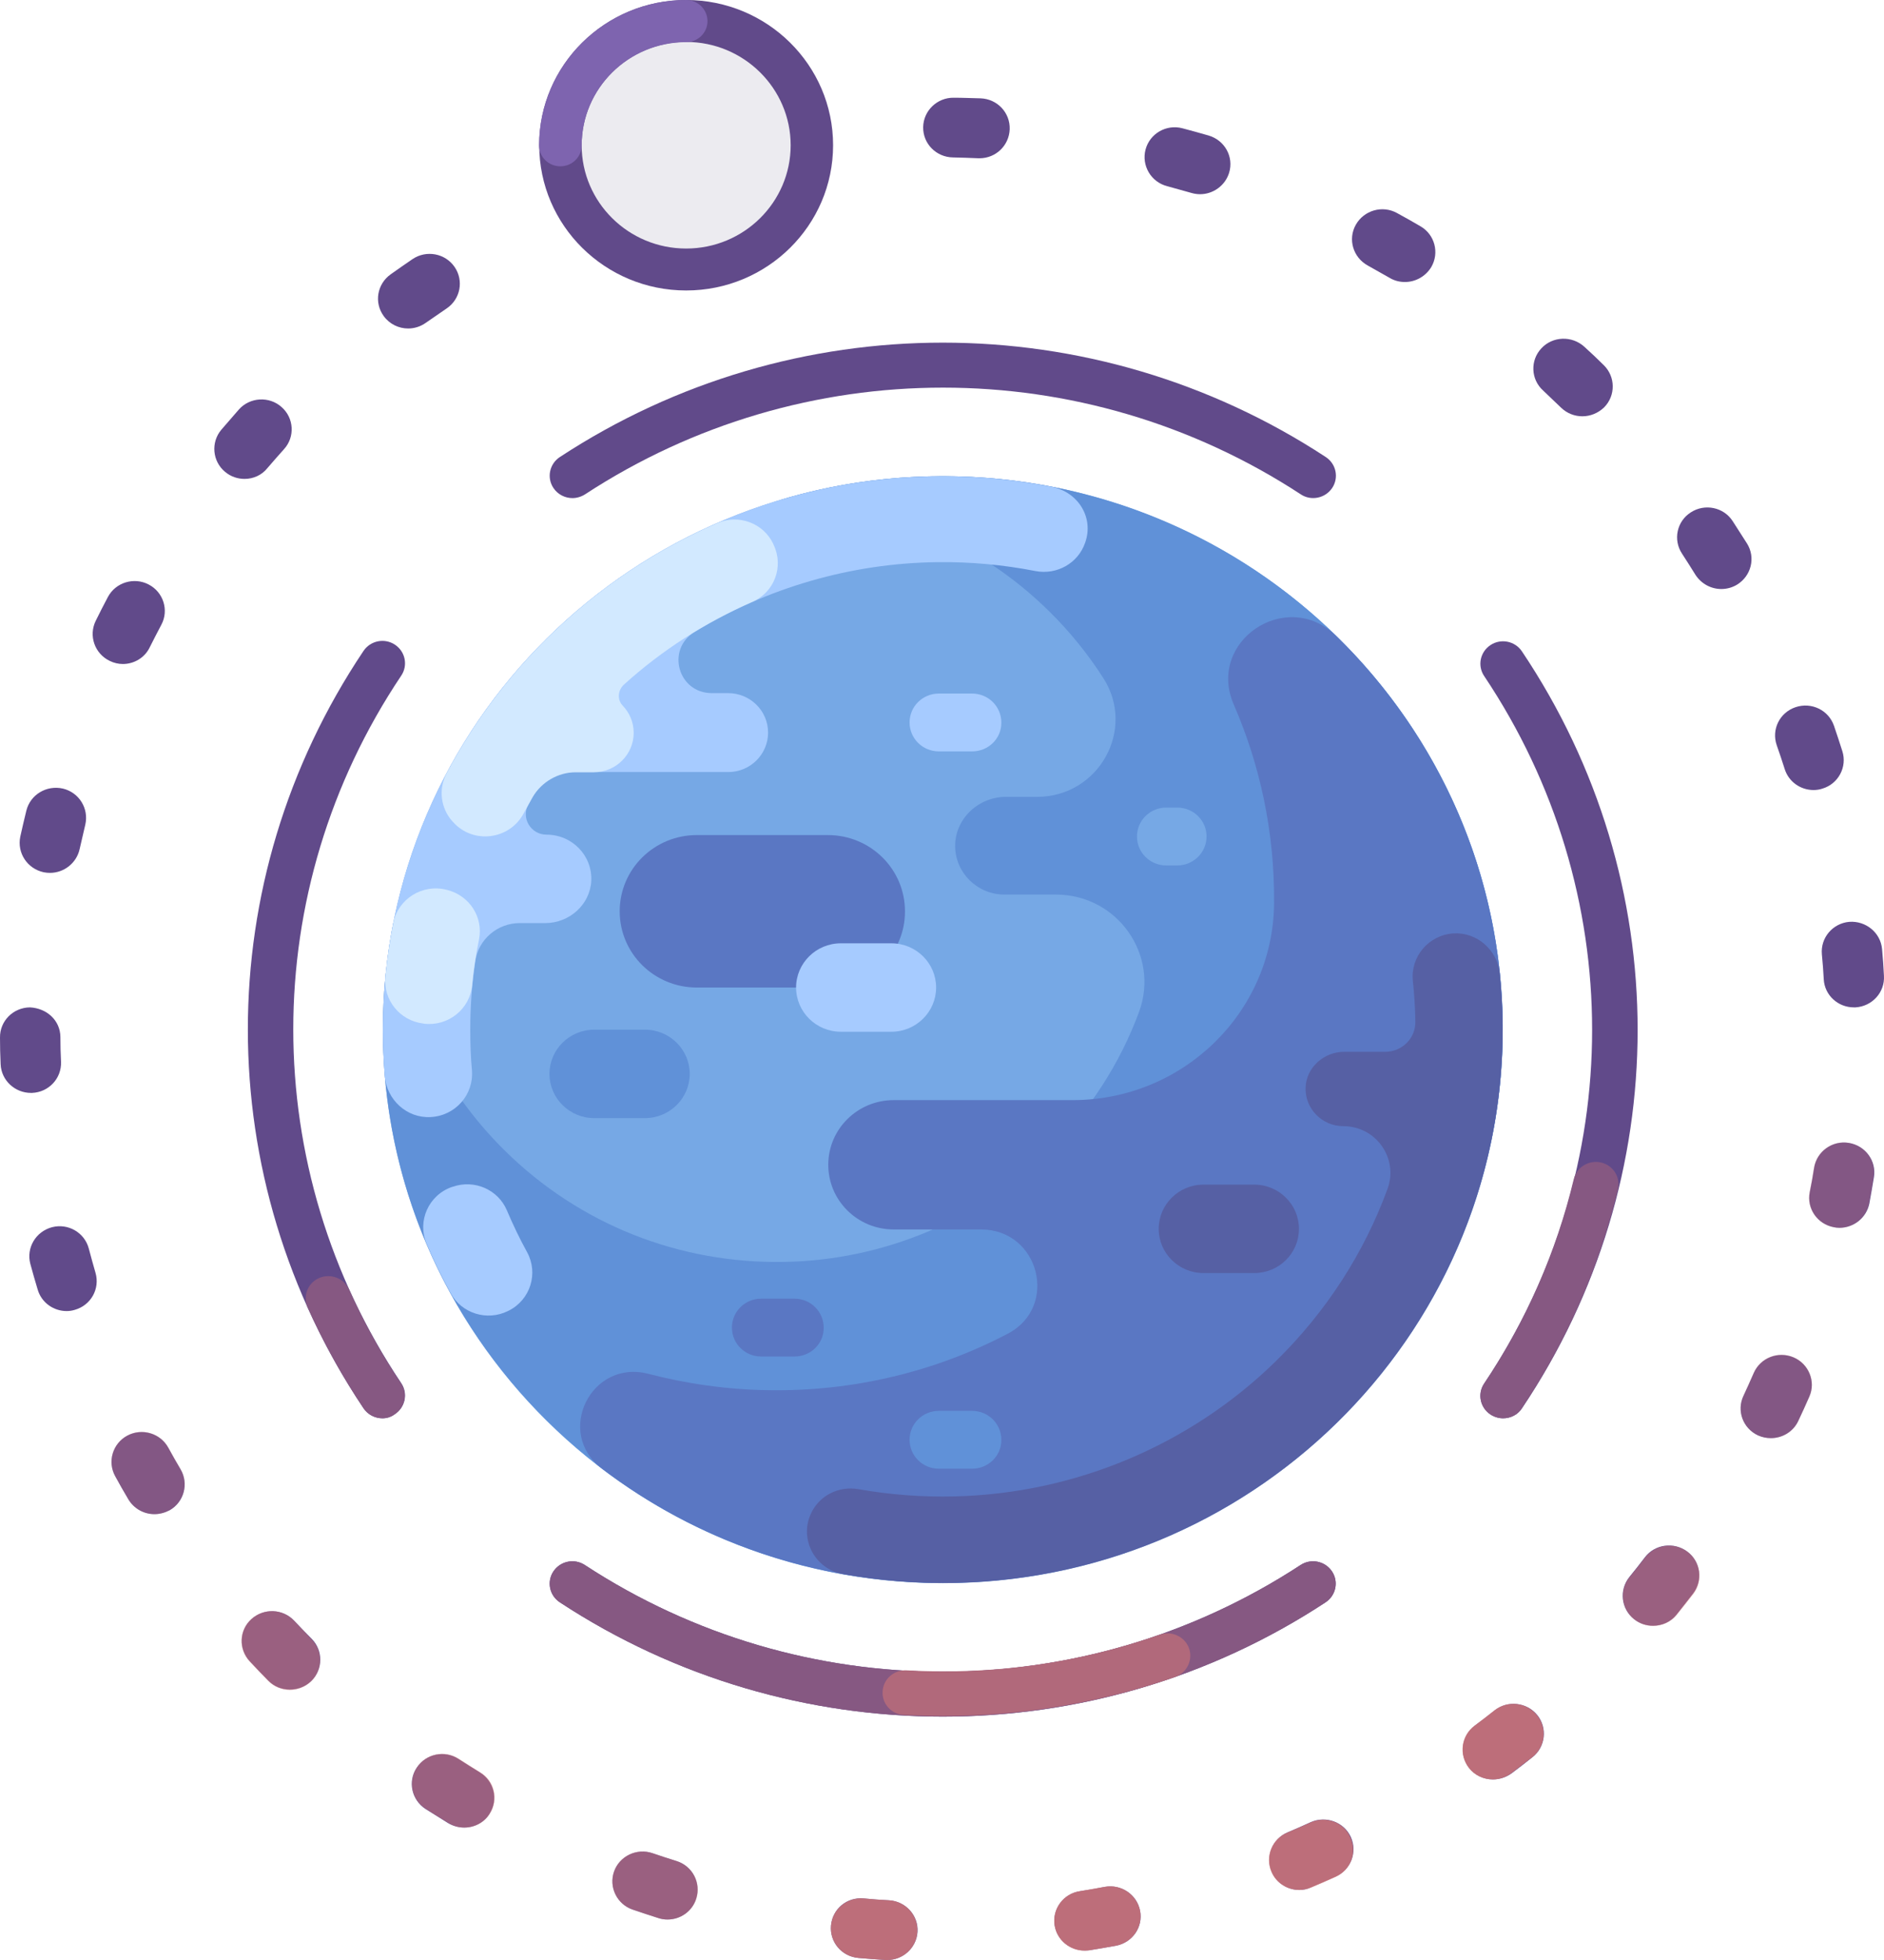 <svg width="200" height="208" viewBox="0 0 200 208" fill="none" xmlns="http://www.w3.org/2000/svg">
<path d="M94.184 208C94.117 208 94.051 208 93.984 208C93.03 207.934 92.076 207.868 91.122 207.781C89.347 207.627 88.06 206.092 88.216 204.338C88.371 202.584 89.902 201.291 91.699 201.466C92.587 201.554 93.496 201.62 94.384 201.664C96.159 201.773 97.512 203.286 97.401 205.018C97.29 206.706 95.87 208 94.184 208ZM115.128 206.991C113.575 206.991 112.2 205.873 111.956 204.317C111.689 202.584 112.888 200.962 114.64 200.699C115.528 200.567 116.393 200.414 117.281 200.239C119.033 199.932 120.697 201.05 121.03 202.782C121.363 204.514 120.209 206.158 118.457 206.487C117.502 206.662 116.571 206.816 115.639 206.969C115.461 206.991 115.284 206.991 115.128 206.991ZM70.865 203.703C70.533 203.703 70.222 203.659 69.889 203.549C68.98 203.264 68.07 202.957 67.16 202.65C65.496 202.08 64.609 200.26 65.186 198.616C65.763 196.972 67.604 196.095 69.268 196.665C70.111 196.95 70.954 197.235 71.82 197.498C73.506 198.024 74.438 199.8 73.905 201.488C73.484 202.848 72.219 203.703 70.865 203.703ZM137.937 200.567C136.694 200.567 135.496 199.844 134.986 198.616C134.298 196.994 135.075 195.13 136.694 194.45C137.515 194.1 138.336 193.749 139.135 193.376C140.754 192.653 142.662 193.354 143.395 194.933C144.127 196.533 143.417 198.419 141.797 199.142C140.932 199.537 140.044 199.91 139.179 200.282C138.78 200.48 138.358 200.567 137.937 200.567ZM49.278 193.946C48.701 193.946 48.124 193.793 47.591 193.486C46.77 192.981 45.972 192.477 45.173 191.973C43.686 191.008 43.265 189.035 44.241 187.588C45.217 186.119 47.192 185.702 48.678 186.667C49.433 187.149 50.187 187.632 50.941 188.092C52.45 189.013 52.916 190.964 51.984 192.455C51.43 193.398 50.365 193.946 49.278 193.946ZM158.482 188.838C157.506 188.838 156.552 188.399 155.93 187.588C154.865 186.185 155.132 184.212 156.552 183.137C157.262 182.611 157.972 182.063 158.659 181.515C160.035 180.419 162.076 180.638 163.185 181.997C164.295 183.357 164.073 185.374 162.697 186.47C161.965 187.062 161.211 187.632 160.456 188.202C159.835 188.64 159.147 188.838 158.482 188.838ZM30.774 179.3C29.93 179.3 29.11 178.993 28.488 178.358C27.823 177.678 27.157 176.998 26.514 176.297C25.316 175.003 25.382 173.008 26.691 171.824C28 170.64 30.019 170.706 31.239 172C31.839 172.635 32.46 173.293 33.081 173.907C34.324 175.157 34.301 177.174 33.037 178.402C32.393 179.015 31.572 179.3 30.774 179.3ZM175.477 172.526C174.767 172.526 174.057 172.306 173.458 171.824C172.082 170.728 171.861 168.733 172.97 167.351C173.525 166.672 174.079 165.97 174.612 165.269C175.677 163.865 177.696 163.602 179.116 164.655C180.536 165.707 180.802 167.702 179.737 169.105C179.16 169.851 178.561 170.596 177.984 171.342C177.363 172.131 176.431 172.526 175.477 172.526ZM16.396 160.686C15.287 160.686 14.222 160.116 13.623 159.108C13.135 158.297 12.669 157.463 12.225 156.652C11.382 155.118 11.959 153.188 13.512 152.355C15.065 151.522 17.018 152.092 17.861 153.627C18.282 154.394 18.726 155.183 19.17 155.929C20.057 157.442 19.547 159.393 18.016 160.27C17.506 160.533 16.951 160.686 16.396 160.686ZM187.99 152.618C187.547 152.618 187.081 152.53 186.637 152.333C185.017 151.588 184.33 149.702 185.084 148.124C185.461 147.312 185.816 146.523 186.171 145.712C186.881 144.089 188.767 143.366 190.387 144.046C192.006 144.725 192.783 146.611 192.073 148.211C191.696 149.088 191.296 149.943 190.897 150.798C190.364 151.938 189.211 152.618 187.99 152.618ZM7.078 139.134C5.68 139.134 4.393 138.235 3.994 136.832C3.728 135.933 3.461 135.034 3.217 134.114C2.774 132.425 3.794 130.693 5.525 130.233C7.233 129.794 8.986 130.803 9.43 132.513C9.652 133.368 9.896 134.223 10.14 135.078C10.628 136.767 9.652 138.52 7.943 139.003C7.655 139.091 7.366 139.134 7.078 139.134ZM195.268 130.299C195.068 130.299 194.868 130.277 194.669 130.233C192.916 129.904 191.784 128.238 192.117 126.528C192.295 125.651 192.45 124.796 192.583 123.919C192.872 122.187 194.513 121.003 196.266 121.288C198.019 121.573 199.217 123.195 198.929 124.927C198.773 125.87 198.618 126.791 198.441 127.734C198.13 129.246 196.777 130.299 195.268 130.299ZM3.284 115.982C1.576 115.982 0.133 114.644 0.067 112.934C0.022 111.992 0 111.049 0 110.106C-0.022 108.352 1.398 106.927 3.173 106.905C4.97 106.993 6.39 108.286 6.412 110.04C6.412 110.917 6.434 111.794 6.479 112.693C6.545 114.447 5.17 115.916 3.395 115.982C3.35 115.982 3.328 115.982 3.284 115.982ZM196.799 106.905C195.112 106.905 193.693 105.612 193.604 103.923C193.559 103.046 193.493 102.169 193.404 101.27C193.249 99.516 194.558 97.982 196.311 97.828C198.063 97.697 199.639 98.968 199.794 100.722C199.883 101.665 199.949 102.608 199.994 103.551C200.105 105.305 198.751 106.795 196.976 106.905C196.91 106.905 196.843 106.905 196.799 106.905ZM5.303 92.632C5.081 92.632 4.859 92.61 4.637 92.566C2.907 92.194 1.797 90.527 2.152 88.795C2.352 87.874 2.574 86.954 2.796 86.033C3.217 84.323 4.948 83.292 6.679 83.687C8.409 84.103 9.452 85.814 9.053 87.524C8.853 88.379 8.653 89.256 8.453 90.111C8.121 91.602 6.789 92.632 5.303 92.632ZM192.517 83.84C191.141 83.84 189.876 82.963 189.455 81.604C189.189 80.749 188.9 79.916 188.612 79.083C188.035 77.416 188.922 75.618 190.609 75.049C192.295 74.478 194.114 75.355 194.691 77.022C195.002 77.921 195.29 78.82 195.578 79.718C196.111 81.385 195.157 83.183 193.471 83.687C193.16 83.796 192.827 83.84 192.517 83.84ZM13.046 70.466C12.58 70.466 12.092 70.357 11.648 70.137C10.051 69.37 9.385 67.463 10.162 65.884C10.583 65.029 11.005 64.196 11.449 63.363C12.27 61.806 14.222 61.214 15.775 62.025C17.351 62.836 17.95 64.766 17.129 66.3C16.707 67.09 16.308 67.879 15.908 68.668C15.376 69.808 14.222 70.466 13.046 70.466ZM182.732 62.508C181.645 62.508 180.602 61.959 179.981 60.995C179.515 60.249 179.049 59.504 178.561 58.758C177.585 57.289 178.006 55.316 179.493 54.373C180.979 53.409 182.976 53.825 183.93 55.294C184.441 56.084 184.951 56.873 185.461 57.684C186.393 59.175 185.905 61.126 184.396 62.047C183.886 62.354 183.309 62.508 182.732 62.508ZM25.959 50.822C25.227 50.822 24.495 50.581 23.896 50.076C22.542 48.958 22.365 46.941 23.496 45.604C24.117 44.88 24.739 44.178 25.36 43.455C26.536 42.139 28.577 42.03 29.886 43.192C31.217 44.354 31.328 46.371 30.152 47.664C29.553 48.322 28.976 49.002 28.4 49.66C27.8 50.427 26.891 50.822 25.959 50.822ZM167.978 44.178C167.157 44.178 166.358 43.872 165.737 43.28C165.094 42.666 164.45 42.052 163.807 41.438C162.498 40.254 162.431 38.237 163.629 36.965C164.827 35.672 166.868 35.606 168.178 36.79C168.887 37.426 169.575 38.083 170.241 38.741C171.506 39.969 171.528 41.986 170.285 43.236C169.642 43.85 168.821 44.178 167.978 44.178ZM43.331 34.861C42.333 34.861 41.357 34.4 40.736 33.545C39.693 32.12 40.026 30.147 41.468 29.116C42.244 28.568 43.021 28.02 43.797 27.494C45.262 26.507 47.258 26.88 48.257 28.327C49.255 29.774 48.878 31.747 47.414 32.734C46.682 33.238 45.95 33.742 45.217 34.247C44.64 34.663 43.975 34.861 43.331 34.861ZM149.141 29.927C148.586 29.927 148.032 29.796 147.521 29.489C146.745 29.05 145.968 28.612 145.192 28.174C143.639 27.318 143.062 25.389 143.927 23.854C144.792 22.32 146.745 21.75 148.298 22.605C149.141 23.065 149.962 23.525 150.783 24.008C152.314 24.885 152.824 26.836 151.937 28.349C151.315 29.357 150.25 29.927 149.141 29.927ZM127.398 20.609C127.087 20.609 126.799 20.566 126.488 20.478C125.623 20.237 124.758 19.996 123.892 19.754C122.184 19.316 121.163 17.562 121.607 15.874C122.051 14.185 123.804 13.155 125.534 13.616C126.466 13.857 127.376 14.12 128.308 14.383C130.016 14.887 130.992 16.641 130.482 18.329C130.06 19.71 128.773 20.609 127.398 20.609ZM103.991 16.795C103.946 16.795 103.902 16.795 103.857 16.795C102.948 16.751 102.06 16.729 101.173 16.707C99.398 16.685 97.978 15.26 98 13.506C98.022 11.752 99.487 10.349 101.239 10.371C102.193 10.371 103.147 10.415 104.102 10.436C105.876 10.502 107.252 11.971 107.186 13.725C107.119 15.457 105.699 16.795 103.991 16.795Z" fill="#614A8A"/>
<path opacity="0.5" d="M50.964 188.07C50.21 187.61 49.455 187.127 48.701 186.645C47.214 185.68 45.217 186.097 44.263 187.566C43.287 189.035 43.709 191.008 45.195 191.951C45.994 192.477 46.815 192.981 47.614 193.464C48.146 193.792 48.723 193.946 49.3 193.946C50.387 193.946 51.43 193.42 52.029 192.433C52.961 190.942 52.495 188.969 50.964 188.07Z" fill="#D47776"/>
<path opacity="0.5" d="M71.82 197.498C70.977 197.235 70.111 196.95 69.268 196.665C67.604 196.095 65.763 196.95 65.186 198.616C64.609 200.261 65.474 202.08 67.16 202.651C68.048 202.957 68.98 203.264 69.889 203.549C70.222 203.659 70.533 203.703 70.866 203.703C72.219 203.703 73.484 202.848 73.928 201.489C74.46 199.822 73.506 198.046 71.82 197.498Z" fill="#D47776"/>
<path opacity="0.5" d="M31.218 172C30.02 170.706 27.978 170.64 26.669 171.824C25.36 173.008 25.294 175.025 26.492 176.319C27.135 176.999 27.801 177.7 28.466 178.38C29.088 179.016 29.931 179.344 30.774 179.344C31.573 179.344 32.394 179.038 33.015 178.446C34.279 177.218 34.302 175.201 33.059 173.951C32.438 173.271 31.817 172.635 31.218 172Z" fill="#D47776"/>
<path opacity="0.8" d="M94.384 201.663C93.496 201.619 92.609 201.554 91.699 201.466C89.924 201.313 88.371 202.606 88.216 204.338C88.06 206.092 89.369 207.627 91.122 207.78C92.076 207.868 93.053 207.934 93.984 208C94.051 208 94.118 208 94.184 208C95.87 208 97.29 206.706 97.379 205.018C97.49 203.264 96.137 201.773 94.384 201.663Z" fill="#D47776"/>
<path opacity="0.3" d="M17.861 153.605C17.018 152.07 15.065 151.5 13.512 152.333C11.959 153.166 11.382 155.096 12.225 156.63C12.669 157.463 13.157 158.275 13.623 159.108C14.222 160.116 15.287 160.686 16.397 160.686C16.951 160.686 17.506 160.555 18.016 160.248C19.547 159.371 20.058 157.42 19.17 155.907C18.726 155.139 18.283 154.372 17.861 153.605Z" fill="#D47776"/>
<path opacity="0.3" d="M190.387 144.023C188.767 143.322 186.859 144.067 186.171 145.69C185.816 146.501 185.461 147.312 185.084 148.123C184.33 149.724 185.04 151.609 186.659 152.333C187.103 152.53 187.547 152.618 188.013 152.618C189.233 152.618 190.387 151.938 190.919 150.776C191.319 149.921 191.718 149.044 192.095 148.189C192.783 146.589 192.029 144.703 190.387 144.023Z" fill="#D47776"/>
<path opacity="0.3" d="M196.244 121.288C194.492 121.003 192.85 122.187 192.561 123.919C192.428 124.796 192.273 125.673 192.095 126.528C191.763 128.26 192.916 129.904 194.647 130.233C194.847 130.277 195.046 130.299 195.246 130.299C196.755 130.299 198.108 129.246 198.397 127.712C198.574 126.791 198.752 125.848 198.885 124.905C199.195 123.195 197.997 121.573 196.244 121.288Z" fill="#D47776"/>
<path opacity="0.5" d="M179.138 164.677C177.718 163.625 175.721 163.888 174.634 165.291C174.102 165.993 173.547 166.694 172.992 167.374C171.883 168.733 172.105 170.729 173.48 171.847C174.079 172.329 174.789 172.548 175.499 172.548C176.431 172.548 177.363 172.154 178.007 171.364C178.606 170.641 179.205 169.873 179.782 169.128C180.824 167.725 180.536 165.73 179.138 164.677Z" fill="#D47776"/>
<path opacity="0.8" d="M139.135 193.398C138.336 193.771 137.493 194.121 136.672 194.472C135.03 195.152 134.276 197.015 134.964 198.638C135.474 199.844 136.672 200.567 137.915 200.567C138.336 200.567 138.758 200.479 139.157 200.326C140.045 199.953 140.91 199.581 141.775 199.186C143.395 198.462 144.105 196.577 143.351 194.976C142.663 193.376 140.755 192.674 139.135 193.398Z" fill="#D47776"/>
<path opacity="0.8" d="M158.637 181.515C157.949 182.063 157.239 182.611 156.529 183.137C155.109 184.19 154.843 186.185 155.908 187.588C156.529 188.421 157.506 188.838 158.482 188.838C159.148 188.838 159.835 188.618 160.412 188.202C161.167 187.632 161.921 187.04 162.675 186.47C164.051 185.374 164.273 183.378 163.164 182.019C162.054 180.638 160.035 180.419 158.637 181.515Z" fill="#D47776"/>
<path opacity="0.8" d="M117.259 200.239C116.371 200.392 115.484 200.546 114.618 200.699C112.865 200.962 111.667 202.607 111.956 204.339C112.2 205.895 113.575 207.013 115.129 207.013C115.306 207.013 115.461 206.991 115.639 206.97C116.571 206.816 117.525 206.663 118.457 206.487C120.21 206.158 121.341 204.514 121.03 202.782C120.675 201.05 119.011 199.91 117.259 200.239Z" fill="#D47776"/>
<path d="M60.77 52.86C59.994 52.86 59.217 52.487 58.751 51.786C58.019 50.689 58.33 49.221 59.439 48.497C84.133 32.317 116.038 32.317 140.732 48.497C141.842 49.221 142.152 50.689 141.42 51.786C140.688 52.882 139.179 53.189 138.092 52.465C115.017 37.36 85.198 37.36 62.102 52.465C61.68 52.728 61.214 52.86 60.77 52.86Z" fill="#614A8A"/>
<path d="M159.569 150.513C159.103 150.513 158.659 150.381 158.238 150.118C157.128 149.395 156.818 147.926 157.55 146.83C172.837 124.028 172.837 94.561 157.55 71.737C156.818 70.641 157.128 69.172 158.238 68.449C159.347 67.725 160.834 68.032 161.566 69.128C177.94 93.531 177.94 125.08 161.566 149.461C161.122 150.14 160.345 150.513 159.569 150.513Z" fill="#614A8A"/>
<path d="M40.602 150.513C39.826 150.513 39.049 150.141 38.584 149.439C22.232 125.037 22.209 93.509 38.584 69.085C39.316 67.989 40.802 67.682 41.911 68.405C43.021 69.129 43.331 70.598 42.599 71.694C27.312 94.496 27.312 123.984 42.599 146.786C43.331 147.882 43.021 149.351 41.911 150.075C41.512 150.382 41.046 150.513 40.602 150.513Z" fill="#614A8A"/>
<path d="M159.569 150.513C159.103 150.513 158.659 150.382 158.238 150.119C157.128 149.395 156.818 147.926 157.55 146.83C162.01 140.187 165.205 132.886 167.068 125.124C167.379 123.853 168.688 123.064 169.975 123.37C171.262 123.677 172.061 124.949 171.75 126.243C169.753 134.552 166.314 142.357 161.544 149.461C161.122 150.141 160.346 150.513 159.569 150.513Z" fill="#865882"/>
<path d="M40.603 150.513C39.826 150.513 39.049 150.14 38.584 149.439C36.32 146.062 34.324 142.467 32.659 138.761C32.127 137.555 32.659 136.152 33.88 135.626C35.1 135.1 36.52 135.648 37.053 136.832C38.606 140.296 40.469 143.651 42.577 146.808C43.309 147.904 42.999 149.373 41.889 150.096C41.512 150.381 41.046 150.513 40.603 150.513Z" fill="#865882"/>
<path d="M100.086 182.172C85.93 182.172 71.775 178.138 59.439 170.048C58.33 169.324 58.019 167.855 58.751 166.759C59.483 165.663 60.97 165.356 62.079 166.08C85.154 181.185 114.995 181.185 138.07 166.08C139.179 165.356 140.666 165.663 141.398 166.759C142.13 167.855 141.819 169.324 140.71 170.048C128.396 178.138 114.241 182.172 100.086 182.172Z" fill="#614A8A"/>
<path d="M100.086 182.172C85.93 182.172 71.775 178.138 59.439 170.048C58.33 169.324 58.019 167.855 58.751 166.759C59.483 165.663 60.97 165.356 62.079 166.08C85.154 181.185 114.995 181.185 138.07 166.08C139.179 165.356 140.666 165.663 141.398 166.759C142.13 167.855 141.819 169.324 140.71 170.048C128.396 178.138 114.241 182.172 100.086 182.172Z" fill="#865882"/>
<path d="M100.152 182.106C98.754 182.106 97.357 182.062 95.959 181.997C94.628 181.931 93.607 180.791 93.696 179.497C93.762 178.182 94.916 177.195 96.225 177.261C105.433 177.787 114.485 176.494 123.138 173.468C124.38 173.03 125.778 173.687 126.222 174.915C126.666 176.143 126 177.524 124.758 177.963C116.815 180.703 108.561 182.106 100.152 182.106Z" fill="#B1697B"/>
<path d="M100.086 168.009C132.913 168.009 159.525 141.712 159.525 109.273C159.525 76.834 132.913 50.536 100.086 50.536C67.258 50.536 40.647 76.834 40.647 109.273C40.647 141.712 67.258 168.009 100.086 168.009Z" fill="#76A8E5"/>
<path d="M130.437 58.758C121.563 53.54 111.179 50.536 100.086 50.536C94.051 50.536 88.238 51.413 82.758 53.08C93.585 53.145 103.769 57.355 111.423 64.919C113.62 67.09 115.506 69.436 117.125 71.957C120.631 77.416 116.637 84.564 110.092 84.564H106.786C103.835 84.564 101.35 86.931 101.395 89.847C101.439 92.654 103.769 94.934 106.631 94.934H112.089C118.612 94.934 123.138 101.336 120.919 107.387C118.9 112.846 115.683 117.845 111.423 122.077C103.968 129.465 93.851 133.719 83.312 133.916C72.086 134.135 61.48 129.904 53.559 122.077C46.837 115.433 42.732 106.883 41.8 97.674C41.046 101.424 40.647 105.282 40.647 109.251C40.647 122.252 44.929 134.267 52.162 143.979C62.989 158.537 80.406 167.965 100.086 167.965C132.967 167.965 159.68 141.414 159.525 108.922C159.391 87.611 147.765 68.953 130.437 58.758Z" fill="#6091D8"/>
<path d="M53.915 139.134C53.937 139.112 53.959 139.112 54.004 139.091C56.311 137.929 57.176 135.122 55.956 132.886C55.157 131.439 54.447 129.948 53.804 128.435C52.872 126.243 50.365 125.146 48.08 125.936C48.057 125.936 48.013 125.958 47.991 125.958C45.506 126.813 44.263 129.575 45.284 131.987C46.038 133.785 46.904 135.539 47.836 137.227C48.989 139.376 51.696 140.231 53.915 139.134Z" fill="#A6CBFF"/>
<path d="M141.819 67.462C136.561 62.353 128.063 68.054 130.97 74.763C133.765 81.187 135.296 88.268 135.252 95.701C135.252 95.766 135.252 95.854 135.252 95.92C135.119 107.474 125.556 116.748 113.864 116.748H94.872C91.033 116.748 87.927 119.818 87.927 123.611C87.927 127.404 91.033 130.473 94.872 130.473H104.146C110.336 130.473 112.444 138.695 106.964 141.545C99.376 145.514 90.701 147.684 81.537 147.531C77.166 147.465 72.906 146.851 68.846 145.799C62.745 144.198 58.884 152.025 63.876 155.84C73.905 163.47 86.463 167.986 100.086 167.986C132.9 167.986 159.769 141.238 159.524 108.812C159.391 92.631 152.647 78.007 141.819 67.462Z" fill="#5A77C3"/>
<path d="M87.883 104.8H73.972C69.445 104.8 65.785 101.182 65.785 96.71C65.785 92.237 69.445 88.62 73.972 88.62H87.883C92.409 88.62 96.07 92.237 96.07 96.71C96.092 101.182 92.409 104.8 87.883 104.8Z" fill="#5A77C3"/>
<path d="M133.145 135.1H127.753C125.135 135.1 123.005 132.995 123.005 130.408C123.005 127.821 125.135 125.716 127.753 125.716H133.145C135.763 125.716 137.893 127.821 137.893 130.408C137.893 133.017 135.763 135.1 133.145 135.1Z" fill="#5660A4"/>
<path d="M94.628 109.491H89.259C86.641 109.491 84.51 107.386 84.51 104.799C84.51 102.212 86.641 100.107 89.259 100.107H94.628C97.246 100.107 99.376 102.212 99.376 104.799C99.376 107.386 97.246 109.491 94.628 109.491Z" fill="#A6CBFF"/>
<path d="M103.192 79.74H99.664C97.934 79.74 96.558 78.359 96.558 76.671C96.558 74.96 97.956 73.601 99.664 73.601H103.192C104.923 73.601 106.298 74.982 106.298 76.671C106.321 78.381 104.923 79.74 103.192 79.74Z" fill="#A6CBFF"/>
<path d="M111.623 51.654C107.895 50.931 104.035 50.536 100.086 50.536C67.271 50.536 40.647 76.824 40.647 109.273C40.647 110.939 40.713 112.605 40.846 114.228C41.068 116.705 43.176 118.678 45.705 118.547C48.346 118.415 50.32 116.157 50.098 113.57C49.965 112.145 49.921 110.698 49.921 109.251C49.921 106.817 50.098 104.405 50.453 102.016C50.786 99.692 52.805 97.96 55.179 97.96H57.886C60.438 97.96 62.634 96.008 62.767 93.487C62.9 90.79 60.726 88.576 58.019 88.576C56.355 88.576 55.29 86.822 56.089 85.375C56.732 84.213 57.442 83.051 58.197 81.933H77.3C79.651 81.933 81.537 80.047 81.537 77.745C81.537 75.421 79.629 73.557 77.3 73.557H75.569C71.975 73.557 70.688 68.931 73.728 67.068C81.426 62.376 90.346 59.767 99.509 59.657C103.059 59.613 106.542 59.942 109.914 60.6C112.178 61.038 114.441 59.789 115.195 57.596C116.149 54.943 114.463 52.203 111.623 51.654Z" fill="#A6CBFF"/>
<path d="M84.333 143.957H80.805C79.075 143.957 77.699 142.576 77.699 140.888C77.699 139.178 79.097 137.818 80.805 137.818H84.333C86.064 137.818 87.439 139.2 87.439 140.888C87.462 142.598 86.064 143.957 84.333 143.957Z" fill="#5A77C3"/>
<path d="M103.192 155.863H99.664C97.934 155.863 96.558 154.481 96.558 152.793C96.558 151.083 97.956 149.724 99.664 149.724H103.192C104.923 149.724 106.298 151.105 106.298 152.793C106.321 154.481 104.923 155.863 103.192 155.863Z" fill="#6091D8"/>
<path d="M124.98 91.843H123.804C122.073 91.843 120.698 90.462 120.698 88.773C120.698 87.063 122.095 85.704 123.804 85.704H124.98C126.71 85.704 128.086 87.085 128.086 88.773C128.086 90.462 126.688 91.843 124.98 91.843Z" fill="#76A8E5"/>
<path d="M68.47 118.657H63.078C60.46 118.657 58.33 116.552 58.33 113.965C58.33 111.378 60.46 109.273 63.078 109.273H68.47C71.088 109.273 73.218 111.378 73.218 113.965C73.218 116.552 71.088 118.657 68.47 118.657Z" fill="#6091D8"/>
<path d="M159.502 108.264C159.48 106.598 159.369 104.931 159.214 103.309C158.97 100.832 156.796 98.902 154.288 99.056C151.648 99.231 149.718 101.533 149.984 104.098C150.14 105.523 150.228 106.97 150.25 108.418V108.439C150.273 110.193 148.83 111.619 147.056 111.619H142.707C140.555 111.619 138.691 113.263 138.602 115.368C138.491 117.626 140.333 119.511 142.596 119.511C146.079 119.511 148.475 122.932 147.3 126.155C144.815 132.951 140.799 139.2 135.43 144.462C126.355 153.341 114.13 158.494 101.373 158.8C97.889 158.888 94.472 158.625 91.122 158.033C88.992 157.66 86.885 158.757 86.041 160.73C84.865 163.427 86.552 166.518 89.48 167.044C93.252 167.724 97.157 168.053 101.151 167.987C133.921 167.439 160.079 140.691 159.502 108.264Z" fill="#5660A4"/>
<path d="M82.136 57.838C82.114 57.794 82.092 57.772 82.092 57.728C81.049 55.514 78.409 54.527 76.146 55.514C63.788 60.885 53.648 70.313 47.414 82.064C46.526 83.731 46.77 85.77 48.035 87.173L48.102 87.239C50.231 89.629 54.114 89.124 55.601 86.296C55.911 85.726 56.222 85.178 56.532 84.608C57.487 82.985 59.239 81.955 61.125 81.955H63.033C65.385 81.955 67.271 80.069 67.271 77.767C67.271 76.649 66.827 75.641 66.117 74.895C65.496 74.259 65.585 73.251 66.228 72.659C70.266 68.997 74.881 66.059 79.829 63.889C82.203 62.88 83.224 60.14 82.136 57.838Z" fill="#D2E9FF"/>
<path d="M44.907 108.615C44.929 108.615 44.973 108.615 44.996 108.637C47.569 108.944 49.877 107.102 50.121 104.559C50.276 102.914 50.52 101.292 50.853 99.691C51.319 97.345 49.855 95.065 47.503 94.451C47.481 94.451 47.436 94.429 47.414 94.429C44.862 93.772 42.267 95.372 41.756 97.937C41.379 99.845 41.091 101.774 40.913 103.682C40.669 106.115 42.444 108.308 44.907 108.615Z" fill="#D2E9FF"/>
<path opacity="0.1" d="M86.198 15.413C86.198 22.692 80.229 28.611 72.841 28.611C65.474 28.611 59.484 22.714 59.484 15.413C59.484 8.134 65.452 2.214 72.841 2.214C80.207 2.236 86.198 8.134 86.198 15.413Z" fill="#413264"/>
<path d="M72.84 30.826C64.232 30.826 57.243 23.92 57.243 15.413C57.243 6.906 64.232 0 72.84 0C81.449 0 88.438 6.906 88.438 15.413C88.438 23.92 81.449 30.826 72.84 30.826ZM72.84 4.451C66.716 4.451 61.747 9.362 61.747 15.413C61.747 21.464 66.716 26.375 72.84 26.375C78.964 26.375 83.934 21.464 83.934 15.413C83.934 9.384 78.964 4.451 72.84 4.451Z" fill="#614A8A"/>
<path d="M59.484 17.649C58.241 17.649 57.221 16.663 57.221 15.413C57.243 6.906 64.232 0 72.841 0C74.083 0 75.104 1.009 75.104 2.236C75.104 3.464 74.105 4.473 72.841 4.473C66.717 4.473 61.747 9.384 61.747 15.435C61.747 16.641 60.748 17.649 59.484 17.649Z" fill="#7E64AF"/>
</svg>
